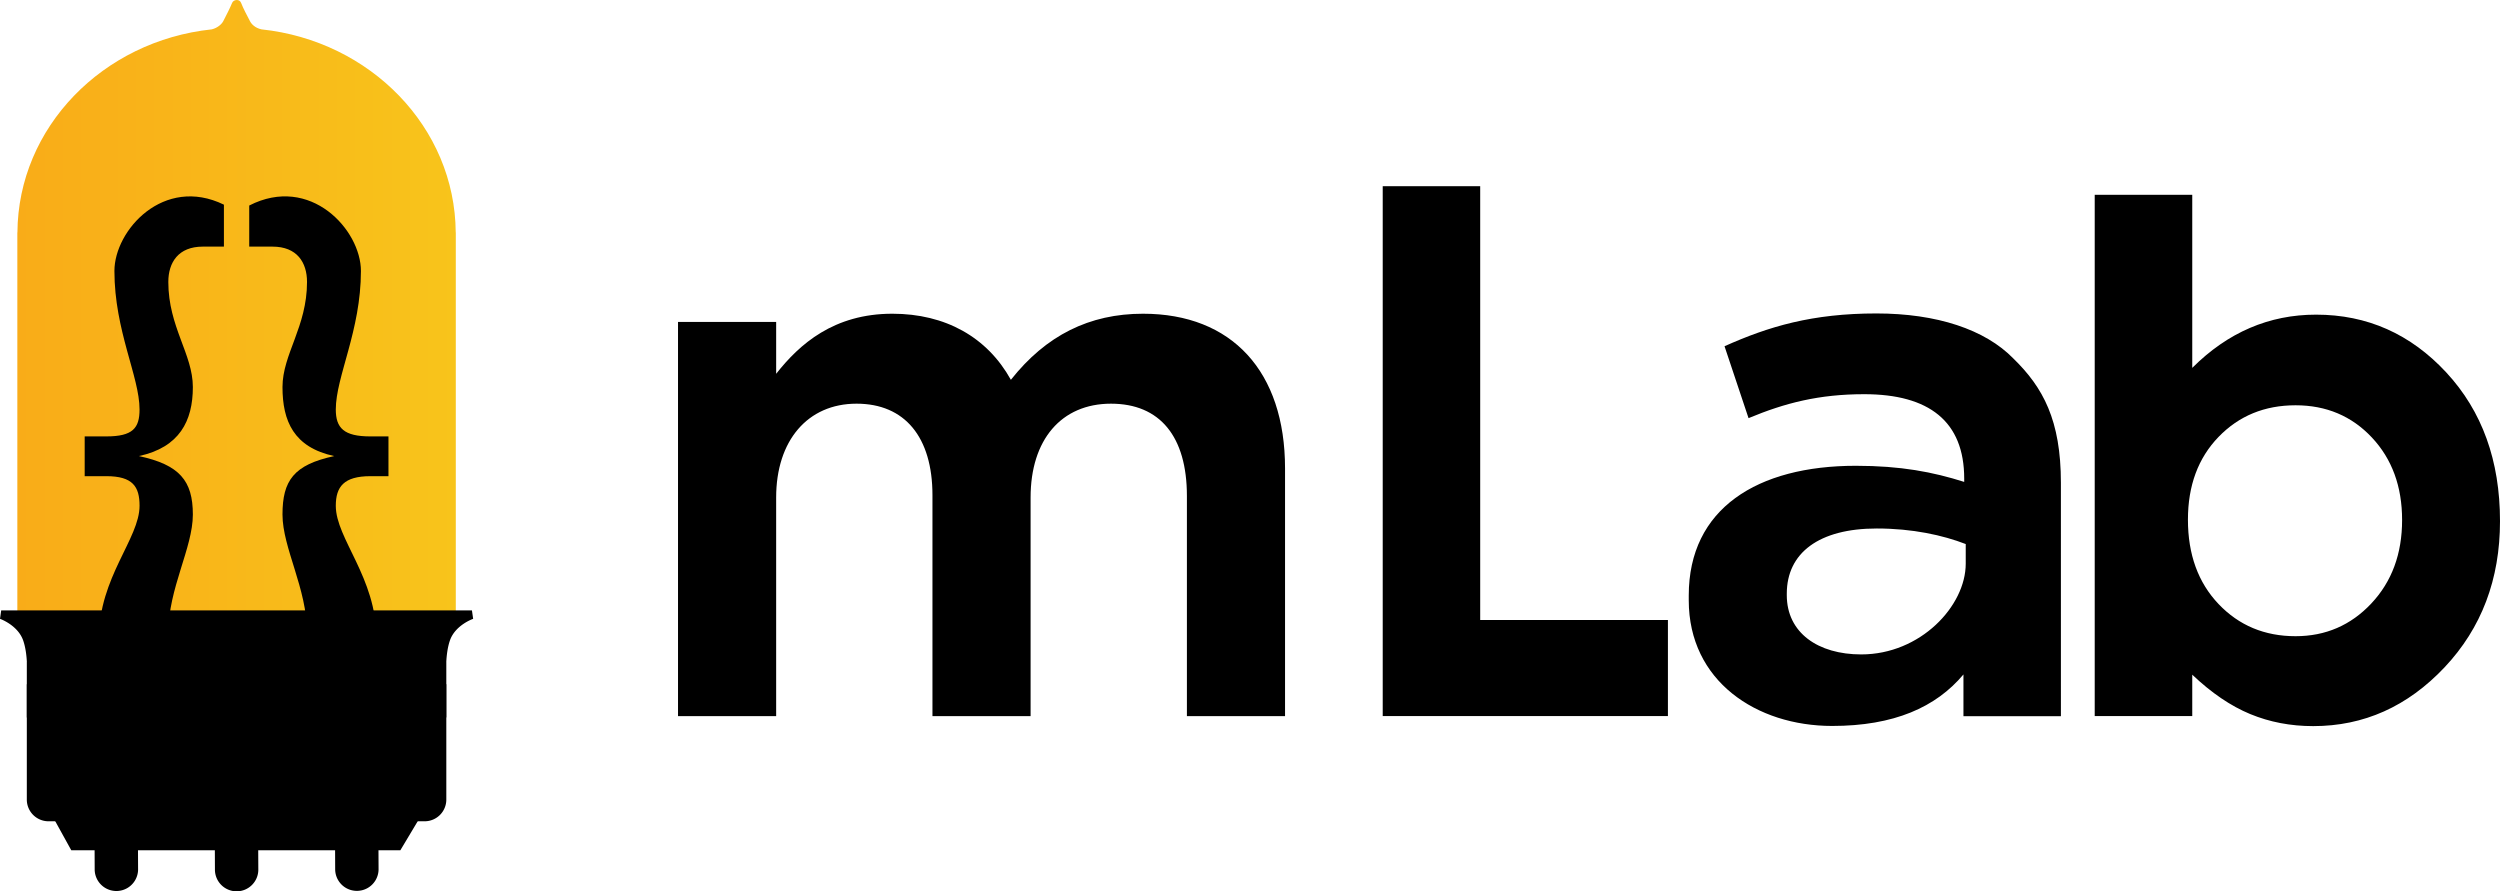 <svg xmlns="http://www.w3.org/2000/svg" viewBox="0 0 511.898 182.506">
  <defs>
    <linearGradient id="a" x1="110.552" x2="4.205" y1="53.173" y2="53.173" gradientTransform="scale(.844 1.185)" gradientUnits="userSpaceOnUse">
      <stop offset="0%" stop-color="#F8C41B"/>
      <stop offset="100%" stop-color="#F9AC18"/>
    </linearGradient>
  </defs>
  <path d="M234.056 64.238c-11.004 0-19.87 4.43-27.068 13.532-4.85-8.74-13.418-13.532-24.269-13.532-11.975 0-19.01 6.215-23.793 12.303V65.92H138.83v80.719h20.095v-44.773c0-11.67 6.46-19.21 16.46-19.21 9.878 0 15.544 6.834 15.544 18.75v45.233h20.095v-44.773c0-11.85 6.308-19.21 16.461-19.21 10.024 0 15.545 6.712 15.545 18.904v45.079h20.094V95.907c0-19.83-10.866-31.669-29.07-31.669"/>
  <path d="M402.501 115.413c0 8.667-9.26 18.586-21.402 18.586-8.803 0-15.238-4.4-15.238-12.135v-.303c0-8.341 6.586-13.347 18.426-13.347 7.285 0 13.509 1.365 18.214 3.185zm-18.287-51.231c-13.13 0-22.038 2.654-31.103 6.715l4.918 14.723c7.502-3.123 14.463-4.904 23.685-4.904 13.285 0 20.474 5.57 20.474 17.283v.676c-6.408-2.03-12.973-3.3-22.195-3.3-20.161 0-34.207 8.747-34.207 26.551v.99c0 16.555 13.89 25.73 29.362 25.73 12.66 0 21.258-3.831 26.884-10.547v8.556h19.956V98.854c0-12.819-3.649-19.524-9.744-25.458-5.784-5.935-15.682-9.214-28.03-9.214zm101.337 59.383c-4.202 4.469-9.373 6.702-15.515 6.702-6.337 0-11.596-2.197-15.771-6.592-4.176-4.393-6.265-10.15-6.265-17.27 0-6.97 2.089-12.617 6.265-16.938 4.175-4.32 9.434-6.481 15.771-6.481 6.29 0 11.497 2.198 15.624 6.591 4.128 4.395 6.192 10.029 6.192 16.903 0 6.923-2.101 12.618-6.301 17.085zm15.367-47.281c-7.323-7.905-16.215-11.857-26.68-11.857-4.817 0-9.337.909-13.561 2.725-4.226 1.816-8.157 4.542-11.793 8.174V39.89h-19.972v106.726h19.972v-8.468c3.931 3.732 7.886 6.419 11.866 8.063 3.98 1.645 8.279 2.468 12.897 2.468 10.368 0 19.334-4.015 26.902-12.041 7.565-8.028 11.35-18.007 11.35-29.937 0-12.374-3.662-22.51-10.981-30.417zM303.084 38.126h-19.959v108.49h58.397v-19.663h-38.438z"/>
  <path d="m86.03 167.321-4.053 6.777h-4.481l.02 3.967a4.444 4.444 0 0 1-8.886 0l-.017-3.968h-15.74l.02 3.968c0 2.45-1.99 4.441-4.441 4.441a4.444 4.444 0 0 1-4.443-4.441l-.017-3.968H28.254l.02 3.968a4.444 4.444 0 0 1-8.887 0l-.016-3.968h-4.778l-3.742-6.776z"/>
  <path d="M48.469 0h.045c.354.007.7.187.857.599.44 1.142 1.179 2.506 1.824 3.749.311.604 1.038 1.37 2.336 1.663 22.3 2.365 39.646 20.059 39.783 41.59h.016v78.369H3.55V47.6h.018C3.703 26.065 21.06 8.367 43.368 6.01c1.181-.29 2.025-1.061 2.34-1.665.647-1.25 1.358-2.633 1.824-3.764.145-.351.541-.572.937-.58z" style="fill:url(#a)"/>
  <path d="M45.85 50.498h-4.332c-4.967 0-7.053 3.202-7.053 7.237 0 9.19 5.024 14.792 5.024 21.517 0 6.947-2.735 12.338-11.042 14.131 8.307 1.793 11.042 5.03 11.042 11.978 0 6.836-5.024 15.13-5.024 24.206 0 4.032 1.45 6.5 5.699 6.5h2.413v10.98H37.17c-11.59 0-16.902-7.505-16.902-16.47 0-12.328 8.307-20.286 8.307-27.01 0-3.92-1.381-6.065-6.791-6.065H17.34v-8.144h4.443c5.41 0 6.791-1.702 6.791-5.513 0-6.724-5.145-16.147-5.145-28.362 0-8.344 10.099-19.58 22.42-13.575zm29.99 47.004c-5.412 0-7.083 2.144-7.083 6.066 0 6.723 8.308 14.681 8.308 27.008 0 8.966-5.313 16.47-16.905 16.47h-5.407v-10.979h2.412c4.252 0 5.7-2.468 5.7-6.5 0-9.076-5.023-17.37-5.023-24.206 0-6.947 2.285-10.185 10.593-11.978-8.308-1.793-10.593-7.184-10.593-14.131 0-6.725 5.023-12.328 5.023-21.517 0-4.035-2.083-7.237-7.054-7.237h-4.779v-8.416c12.494-6.402 22.87 4.976 22.87 13.4 0 12.216-5.145 21.639-5.145 28.363 0 3.811 1.671 5.513 7.083 5.513h3.702v8.144z"/>
  <path d="M92.13 131.128c-.48 1.387-.674 3.016-.746 4.377 0 .031.004.061.004.09v28.129a4.443 4.443 0 0 1-4.443 4.442H9.934a4.444 4.444 0 0 1-4.443-4.442v-28.13c0-.033.004-.066.007-.102-.073-1.35-.27-2.961-.748-4.339-1.096-3.162-4.75-4.44-4.75-4.44l.244-1.724h96.391l.247 1.724s-3.652 1.253-4.752 4.415"/>
  <path d="M35.463 140.11a3.408 3.408 0 0 1 0 6.815H5.49v-6.816zm55.918-.012v6.816H61.41a3.408 3.408 0 0 1 0-6.816z"/>
</svg>
